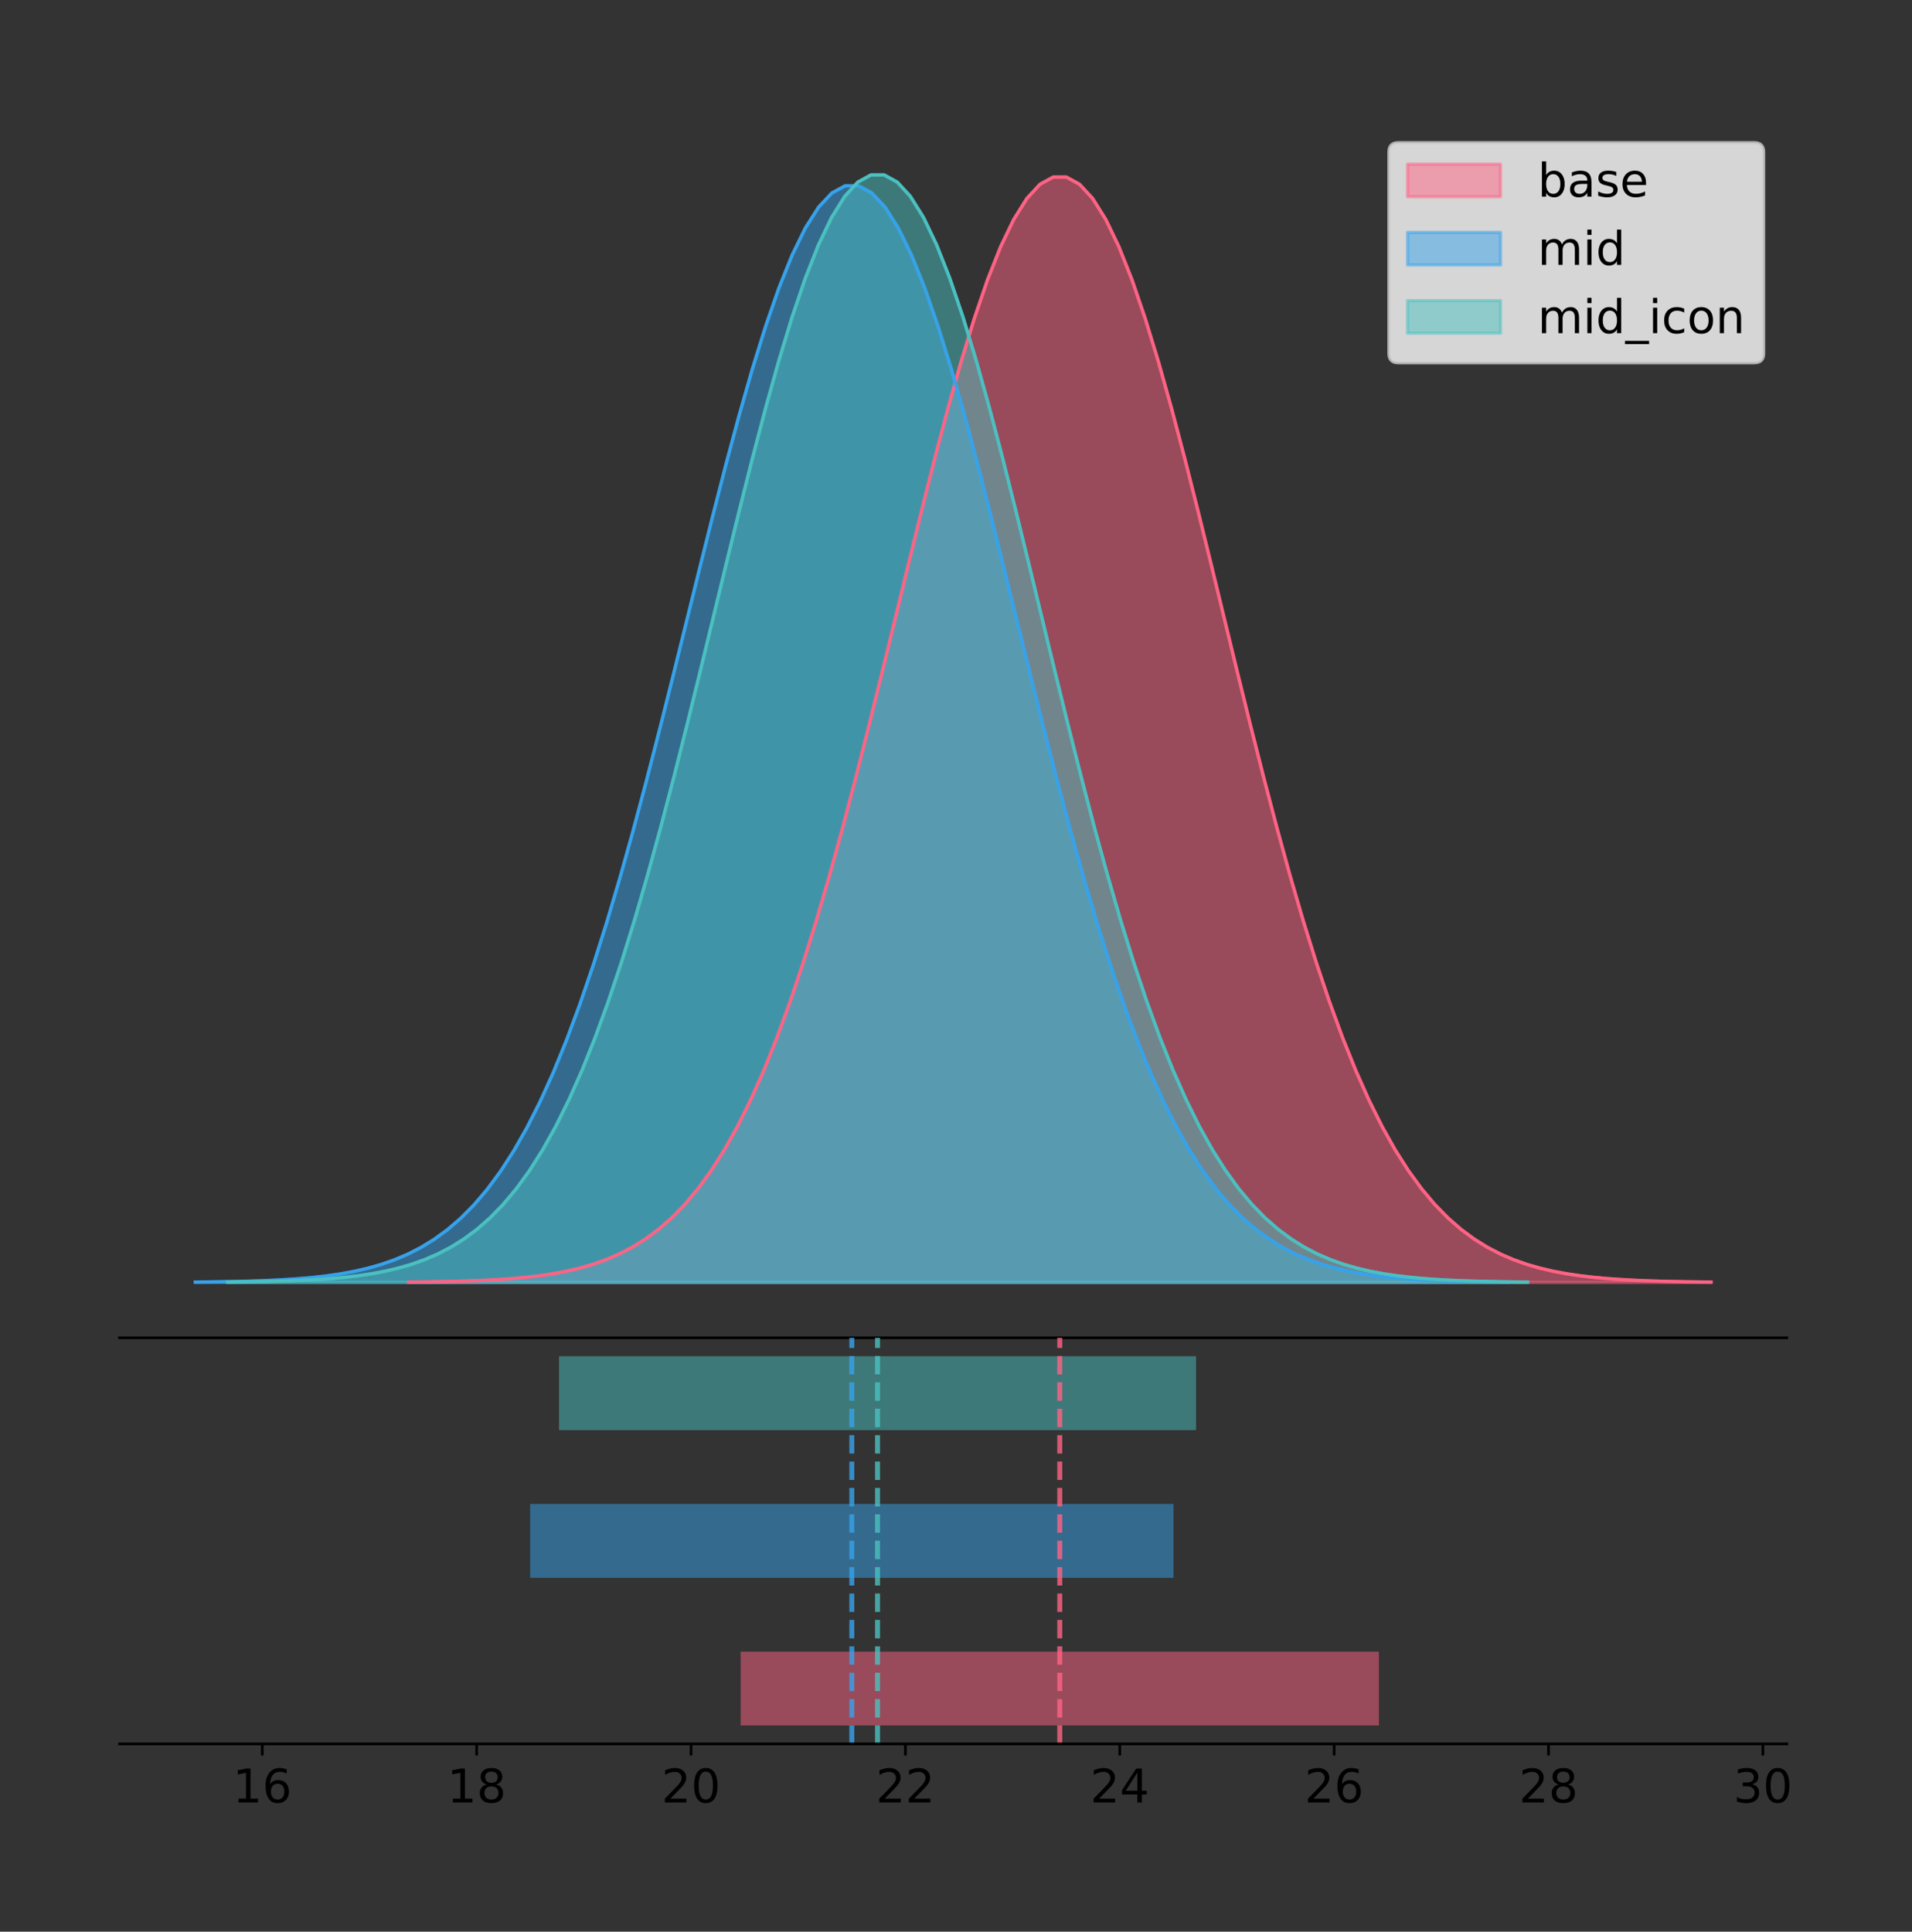 <?xml version="1.0" encoding="utf-8" standalone="no"?>
<!DOCTYPE svg PUBLIC "-//W3C//DTD SVG 1.1//EN"
  "http://www.w3.org/Graphics/SVG/1.1/DTD/svg11.dtd">
<!-- Created with matplotlib (https://matplotlib.org/) -->
<svg height="581.789pt" version="1.1" viewBox="0 0 575.895 581.789" width="575.895pt" xmlns="http://www.w3.org/2000/svg" xmlns:xlink="http://www.w3.org/1999/xlink">
 <rect x="0" y="0" width="575.895" height="581.789" fill="#333333" stroke="none"/>
 <defs>
  <style type="text/css">
*{stroke-linecap:butt;stroke-linejoin:round;}
  </style>
 </defs>
 <g id="figure_1">
  <g id="patch_1">
   <path d="M 0 581.789 
L 575.895 581.789 
L 575.895 0 
L 0 0 
z
" style="fill:none;"/>
  </g>
  <g id="axes_1">
   <g id="patch_2">
    <path d="M 36 402.93 
L 538.2 402.93 
L 538.2 36 
L 36 36 
z
" style="fill:none;"/>
   </g>
   <g id="PolyCollection_1">
    <defs>
     <path d="M 123.028 -195.538 
L 123.028 -195.65 
L 126.992 -195.692 
L 130.955 -195.749 
L 134.918 -195.824 
L 138.881 -195.925 
L 142.844 -196.057 
L 146.807 -196.229 
L 150.77 -196.453 
L 154.733 -196.742 
L 158.696 -197.112 
L 162.659 -197.581 
L 166.622 -198.174 
L 170.585 -198.916 
L 174.548 -199.84 
L 178.511 -200.979 
L 182.475 -202.377 
L 186.438 -204.077 
L 190.401 -206.13 
L 194.364 -208.592 
L 198.327 -211.52 
L 202.29 -214.979 
L 206.253 -219.032 
L 210.216 -223.746 
L 214.179 -229.184 
L 218.142 -235.41 
L 222.105 -242.481 
L 226.068 -250.445 
L 230.031 -259.343 
L 233.995 -269.201 
L 237.958 -280.027 
L 241.921 -291.814 
L 245.884 -304.532 
L 249.847 -318.126 
L 253.81 -332.519 
L 257.773 -347.605 
L 261.736 -363.253 
L 265.699 -379.308 
L 269.662 -395.59 
L 273.625 -411.896 
L 277.588 -428.009 
L 281.551 -443.696 
L 285.514 -458.717 
L 289.478 -472.831 
L 293.441 -485.8 
L 297.404 -497.398 
L 301.367 -507.416 
L 305.33 -515.67 
L 309.293 -522.003 
L 313.256 -526.294 
L 317.219 -528.461 
L 321.182 -528.461 
L 325.145 -526.294 
L 329.108 -522.003 
L 333.071 -515.67 
L 337.034 -507.416 
L 340.998 -497.398 
L 344.961 -485.8 
L 348.924 -472.831 
L 352.887 -458.717 
L 356.85 -443.696 
L 360.813 -428.009 
L 364.776 -411.896 
L 368.739 -395.59 
L 372.702 -379.308 
L 376.665 -363.253 
L 380.628 -347.605 
L 384.591 -332.519 
L 388.554 -318.126 
L 392.517 -304.532 
L 396.481 -291.814 
L 400.444 -280.027 
L 404.407 -269.201 
L 408.37 -259.343 
L 412.333 -250.445 
L 416.296 -242.481 
L 420.259 -235.41 
L 424.222 -229.184 
L 428.185 -223.746 
L 432.148 -219.032 
L 436.111 -214.979 
L 440.074 -211.52 
L 444.037 -208.592 
L 448 -206.13 
L 451.964 -204.077 
L 455.927 -202.377 
L 459.89 -200.979 
L 463.853 -199.84 
L 467.816 -198.916 
L 471.779 -198.174 
L 475.742 -197.581 
L 479.705 -197.112 
L 483.668 -196.742 
L 487.631 -196.453 
L 491.594 -196.229 
L 495.557 -196.057 
L 499.52 -195.925 
L 503.484 -195.824 
L 507.447 -195.749 
L 511.41 -195.692 
L 515.373 -195.65 
L 515.373 -195.538 
L 515.373 -195.538 
L 511.41 -195.538 
L 507.447 -195.538 
L 503.484 -195.538 
L 499.52 -195.538 
L 495.557 -195.538 
L 491.594 -195.538 
L 487.631 -195.538 
L 483.668 -195.538 
L 479.705 -195.538 
L 475.742 -195.538 
L 471.779 -195.538 
L 467.816 -195.538 
L 463.853 -195.538 
L 459.89 -195.538 
L 455.927 -195.538 
L 451.964 -195.538 
L 448 -195.538 
L 444.037 -195.538 
L 440.074 -195.538 
L 436.111 -195.538 
L 432.148 -195.538 
L 428.185 -195.538 
L 424.222 -195.538 
L 420.259 -195.538 
L 416.296 -195.538 
L 412.333 -195.538 
L 408.37 -195.538 
L 404.407 -195.538 
L 400.444 -195.538 
L 396.481 -195.538 
L 392.517 -195.538 
L 388.554 -195.538 
L 384.591 -195.538 
L 380.628 -195.538 
L 376.665 -195.538 
L 372.702 -195.538 
L 368.739 -195.538 
L 364.776 -195.538 
L 360.813 -195.538 
L 356.85 -195.538 
L 352.887 -195.538 
L 348.924 -195.538 
L 344.961 -195.538 
L 340.998 -195.538 
L 337.034 -195.538 
L 333.071 -195.538 
L 329.108 -195.538 
L 325.145 -195.538 
L 321.182 -195.538 
L 317.219 -195.538 
L 313.256 -195.538 
L 309.293 -195.538 
L 305.33 -195.538 
L 301.367 -195.538 
L 297.404 -195.538 
L 293.441 -195.538 
L 289.478 -195.538 
L 285.514 -195.538 
L 281.551 -195.538 
L 277.588 -195.538 
L 273.625 -195.538 
L 269.662 -195.538 
L 265.699 -195.538 
L 261.736 -195.538 
L 257.773 -195.538 
L 253.81 -195.538 
L 249.847 -195.538 
L 245.884 -195.538 
L 241.921 -195.538 
L 237.958 -195.538 
L 233.995 -195.538 
L 230.031 -195.538 
L 226.068 -195.538 
L 222.105 -195.538 
L 218.142 -195.538 
L 214.179 -195.538 
L 210.216 -195.538 
L 206.253 -195.538 
L 202.29 -195.538 
L 198.327 -195.538 
L 194.364 -195.538 
L 190.401 -195.538 
L 186.438 -195.538 
L 182.475 -195.538 
L 178.511 -195.538 
L 174.548 -195.538 
L 170.585 -195.538 
L 166.622 -195.538 
L 162.659 -195.538 
L 158.696 -195.538 
L 154.733 -195.538 
L 150.77 -195.538 
L 146.807 -195.538 
L 142.844 -195.538 
L 138.881 -195.538 
L 134.918 -195.538 
L 130.955 -195.538 
L 126.992 -195.538 
L 123.028 -195.538 
z
" id="m1dd72e7a82" style="stroke:#ff6384;stroke-opacity:0.5;"/>
    </defs>
    <g clip-path="url(#pb964a45604)">
     <use style="fill:#ff6384;fill-opacity:0.5;stroke:#ff6384;stroke-opacity:0.5;" x="0" xlink:href="#m1dd72e7a82" y="581.789"/>
    </g>
   </g>
   <g id="PolyCollection_2">
    <defs>
     <path d="M 58.827 -195.538 
L 58.827 -195.649 
L 62.822 -195.691 
L 66.817 -195.747 
L 70.812 -195.822 
L 74.806 -195.921 
L 78.801 -196.052 
L 82.796 -196.224 
L 86.791 -196.446 
L 90.785 -196.732 
L 94.78 -197.099 
L 98.775 -197.565 
L 102.77 -198.153 
L 106.765 -198.889 
L 110.759 -199.805 
L 114.754 -200.936 
L 118.749 -202.322 
L 122.744 -204.009 
L 126.738 -206.046 
L 130.733 -208.488 
L 134.728 -211.394 
L 138.723 -214.825 
L 142.718 -218.846 
L 146.712 -223.522 
L 150.707 -228.917 
L 154.702 -235.094 
L 158.697 -242.108 
L 162.691 -250.01 
L 166.686 -258.837 
L 170.681 -268.616 
L 174.676 -279.357 
L 178.67 -291.05 
L 182.665 -303.667 
L 186.66 -317.153 
L 190.655 -331.432 
L 194.65 -346.398 
L 198.644 -361.922 
L 202.639 -377.85 
L 206.634 -394.002 
L 210.629 -410.179 
L 214.623 -426.164 
L 218.618 -441.726 
L 222.613 -456.628 
L 226.608 -470.63 
L 230.603 -483.496 
L 234.597 -495.002 
L 238.592 -504.941 
L 242.587 -513.129 
L 246.582 -519.412 
L 250.576 -523.67 
L 254.571 -525.819 
L 258.566 -525.819 
L 262.561 -523.67 
L 266.555 -519.412 
L 270.55 -513.129 
L 274.545 -504.941 
L 278.54 -495.002 
L 282.535 -483.496 
L 286.529 -470.63 
L 290.524 -456.628 
L 294.519 -441.726 
L 298.514 -426.164 
L 302.508 -410.179 
L 306.503 -394.002 
L 310.498 -377.85 
L 314.493 -361.922 
L 318.488 -346.398 
L 322.482 -331.432 
L 326.477 -317.153 
L 330.472 -303.667 
L 334.467 -291.05 
L 338.461 -279.357 
L 342.456 -268.616 
L 346.451 -258.837 
L 350.446 -250.01 
L 354.44 -242.108 
L 358.435 -235.094 
L 362.43 -228.917 
L 366.425 -223.522 
L 370.42 -218.846 
L 374.414 -214.825 
L 378.409 -211.394 
L 382.404 -208.488 
L 386.399 -206.046 
L 390.393 -204.009 
L 394.388 -202.322 
L 398.383 -200.936 
L 402.378 -199.805 
L 406.373 -198.889 
L 410.367 -198.153 
L 414.362 -197.565 
L 418.357 -197.099 
L 422.352 -196.732 
L 426.346 -196.446 
L 430.341 -196.224 
L 434.336 -196.052 
L 438.331 -195.921 
L 442.326 -195.822 
L 446.32 -195.747 
L 450.315 -195.691 
L 454.31 -195.649 
L 454.31 -195.538 
L 454.31 -195.538 
L 450.315 -195.538 
L 446.32 -195.538 
L 442.326 -195.538 
L 438.331 -195.538 
L 434.336 -195.538 
L 430.341 -195.538 
L 426.346 -195.538 
L 422.352 -195.538 
L 418.357 -195.538 
L 414.362 -195.538 
L 410.367 -195.538 
L 406.373 -195.538 
L 402.378 -195.538 
L 398.383 -195.538 
L 394.388 -195.538 
L 390.393 -195.538 
L 386.399 -195.538 
L 382.404 -195.538 
L 378.409 -195.538 
L 374.414 -195.538 
L 370.42 -195.538 
L 366.425 -195.538 
L 362.43 -195.538 
L 358.435 -195.538 
L 354.44 -195.538 
L 350.446 -195.538 
L 346.451 -195.538 
L 342.456 -195.538 
L 338.461 -195.538 
L 334.467 -195.538 
L 330.472 -195.538 
L 326.477 -195.538 
L 322.482 -195.538 
L 318.488 -195.538 
L 314.493 -195.538 
L 310.498 -195.538 
L 306.503 -195.538 
L 302.508 -195.538 
L 298.514 -195.538 
L 294.519 -195.538 
L 290.524 -195.538 
L 286.529 -195.538 
L 282.535 -195.538 
L 278.54 -195.538 
L 274.545 -195.538 
L 270.55 -195.538 
L 266.555 -195.538 
L 262.561 -195.538 
L 258.566 -195.538 
L 254.571 -195.538 
L 250.576 -195.538 
L 246.582 -195.538 
L 242.587 -195.538 
L 238.592 -195.538 
L 234.597 -195.538 
L 230.603 -195.538 
L 226.608 -195.538 
L 222.613 -195.538 
L 218.618 -195.538 
L 214.623 -195.538 
L 210.629 -195.538 
L 206.634 -195.538 
L 202.639 -195.538 
L 198.644 -195.538 
L 194.65 -195.538 
L 190.655 -195.538 
L 186.66 -195.538 
L 182.665 -195.538 
L 178.67 -195.538 
L 174.676 -195.538 
L 170.681 -195.538 
L 166.686 -195.538 
L 162.691 -195.538 
L 158.697 -195.538 
L 154.702 -195.538 
L 150.707 -195.538 
L 146.712 -195.538 
L 142.718 -195.538 
L 138.723 -195.538 
L 134.728 -195.538 
L 130.733 -195.538 
L 126.738 -195.538 
L 122.744 -195.538 
L 118.749 -195.538 
L 114.754 -195.538 
L 110.759 -195.538 
L 106.765 -195.538 
L 102.77 -195.538 
L 98.775 -195.538 
L 94.78 -195.538 
L 90.785 -195.538 
L 86.791 -195.538 
L 82.796 -195.538 
L 78.801 -195.538 
L 74.806 -195.538 
L 70.812 -195.538 
L 66.817 -195.538 
L 62.822 -195.538 
L 58.827 -195.538 
z
" id="mb00fe447ad" style="stroke:#36a2eb;stroke-opacity:0.5;"/>
    </defs>
    <g clip-path="url(#pb964a45604)">
     <use style="fill:#36a2eb;fill-opacity:0.5;stroke:#36a2eb;stroke-opacity:0.5;" x="0" xlink:href="#mb00fe447ad" y="581.789"/>
    </g>
   </g>
   <g id="PolyCollection_3">
    <defs>
     <path d="M 68.527 -195.538 
L 68.527 -195.65 
L 72.482 -195.692 
L 76.437 -195.749 
L 80.393 -195.825 
L 84.348 -195.925 
L 88.304 -196.058 
L 92.259 -196.23 
L 96.214 -196.455 
L 100.17 -196.744 
L 104.125 -197.115 
L 108.08 -197.585 
L 112.036 -198.179 
L 115.991 -198.923 
L 119.946 -199.848 
L 123.902 -200.99 
L 127.857 -202.39 
L 131.812 -204.093 
L 135.768 -206.151 
L 139.723 -208.617 
L 143.678 -211.552 
L 147.634 -215.017 
L 151.589 -219.078 
L 155.545 -223.801 
L 159.5 -229.25 
L 163.455 -235.488 
L 167.411 -242.572 
L 171.366 -250.552 
L 175.321 -259.468 
L 179.277 -269.344 
L 183.232 -280.192 
L 187.187 -292.002 
L 191.143 -304.744 
L 195.098 -318.365 
L 199.053 -332.786 
L 203.009 -347.901 
L 206.964 -363.58 
L 210.92 -379.667 
L 214.875 -395.98 
L 218.83 -412.318 
L 222.786 -428.462 
L 226.741 -444.18 
L 230.696 -459.23 
L 234.652 -473.372 
L 238.607 -486.366 
L 242.562 -497.987 
L 246.518 -508.025 
L 250.473 -516.294 
L 254.428 -522.64 
L 258.384 -526.94 
L 262.339 -529.111 
L 266.295 -529.111 
L 270.25 -526.94 
L 274.205 -522.64 
L 278.161 -516.294 
L 282.116 -508.025 
L 286.071 -497.987 
L 290.027 -486.366 
L 293.982 -473.372 
L 297.937 -459.23 
L 301.893 -444.18 
L 305.848 -428.462 
L 309.803 -412.318 
L 313.759 -395.98 
L 317.714 -379.667 
L 321.67 -363.58 
L 325.625 -347.901 
L 329.58 -332.786 
L 333.536 -318.365 
L 337.491 -304.744 
L 341.446 -292.002 
L 345.402 -280.192 
L 349.357 -269.344 
L 353.312 -259.468 
L 357.268 -250.552 
L 361.223 -242.572 
L 365.178 -235.488 
L 369.134 -229.25 
L 373.089 -223.801 
L 377.044 -219.078 
L 381 -215.017 
L 384.955 -211.552 
L 388.911 -208.617 
L 392.866 -206.151 
L 396.821 -204.093 
L 400.777 -202.39 
L 404.732 -200.99 
L 408.687 -199.848 
L 412.643 -198.923 
L 416.598 -198.179 
L 420.553 -197.585 
L 424.509 -197.115 
L 428.464 -196.744 
L 432.419 -196.455 
L 436.375 -196.23 
L 440.33 -196.058 
L 444.286 -195.925 
L 448.241 -195.825 
L 452.196 -195.749 
L 456.152 -195.692 
L 460.107 -195.65 
L 460.107 -195.538 
L 460.107 -195.538 
L 456.152 -195.538 
L 452.196 -195.538 
L 448.241 -195.538 
L 444.286 -195.538 
L 440.33 -195.538 
L 436.375 -195.538 
L 432.419 -195.538 
L 428.464 -195.538 
L 424.509 -195.538 
L 420.553 -195.538 
L 416.598 -195.538 
L 412.643 -195.538 
L 408.687 -195.538 
L 404.732 -195.538 
L 400.777 -195.538 
L 396.821 -195.538 
L 392.866 -195.538 
L 388.911 -195.538 
L 384.955 -195.538 
L 381 -195.538 
L 377.044 -195.538 
L 373.089 -195.538 
L 369.134 -195.538 
L 365.178 -195.538 
L 361.223 -195.538 
L 357.268 -195.538 
L 353.312 -195.538 
L 349.357 -195.538 
L 345.402 -195.538 
L 341.446 -195.538 
L 337.491 -195.538 
L 333.536 -195.538 
L 329.58 -195.538 
L 325.625 -195.538 
L 321.67 -195.538 
L 317.714 -195.538 
L 313.759 -195.538 
L 309.803 -195.538 
L 305.848 -195.538 
L 301.893 -195.538 
L 297.937 -195.538 
L 293.982 -195.538 
L 290.027 -195.538 
L 286.071 -195.538 
L 282.116 -195.538 
L 278.161 -195.538 
L 274.205 -195.538 
L 270.25 -195.538 
L 266.295 -195.538 
L 262.339 -195.538 
L 258.384 -195.538 
L 254.428 -195.538 
L 250.473 -195.538 
L 246.518 -195.538 
L 242.562 -195.538 
L 238.607 -195.538 
L 234.652 -195.538 
L 230.696 -195.538 
L 226.741 -195.538 
L 222.786 -195.538 
L 218.83 -195.538 
L 214.875 -195.538 
L 210.92 -195.538 
L 206.964 -195.538 
L 203.009 -195.538 
L 199.053 -195.538 
L 195.098 -195.538 
L 191.143 -195.538 
L 187.187 -195.538 
L 183.232 -195.538 
L 179.277 -195.538 
L 175.321 -195.538 
L 171.366 -195.538 
L 167.411 -195.538 
L 163.455 -195.538 
L 159.5 -195.538 
L 155.545 -195.538 
L 151.589 -195.538 
L 147.634 -195.538 
L 143.678 -195.538 
L 139.723 -195.538 
L 135.768 -195.538 
L 131.812 -195.538 
L 127.857 -195.538 
L 123.902 -195.538 
L 119.946 -195.538 
L 115.991 -195.538 
L 112.036 -195.538 
L 108.08 -195.538 
L 104.125 -195.538 
L 100.17 -195.538 
L 96.214 -195.538 
L 92.259 -195.538 
L 88.304 -195.538 
L 84.348 -195.538 
L 80.393 -195.538 
L 76.437 -195.538 
L 72.482 -195.538 
L 68.527 -195.538 
z
" id="md845e3a891" style="stroke:#4bc0c0;stroke-opacity:0.5;"/>
    </defs>
    <g clip-path="url(#pb964a45604)">
     <use style="fill:#4bc0c0;fill-opacity:0.5;stroke:#4bc0c0;stroke-opacity:0.5;" x="0" xlink:href="#md845e3a891" y="581.789"/>
    </g>
   </g>
   <g id="line2d_1">
    <path clip-path="url(#pb964a45604)" d="M 123.028 386.14 
L 126.992 386.097 
L 130.955 386.041 
L 134.918 385.965 
L 138.881 385.865 
L 142.844 385.733 
L 146.807 385.56 
L 150.77 385.336 
L 154.733 385.047 
L 158.696 384.678 
L 162.659 384.208 
L 166.622 383.615 
L 170.585 382.873 
L 174.548 381.95 
L 178.511 380.81 
L 182.475 379.413 
L 186.438 377.713 
L 190.401 375.659 
L 194.364 373.198 
L 198.327 370.269 
L 202.29 366.81 
L 206.253 362.757 
L 210.216 358.044 
L 214.179 352.605 
L 218.142 346.379 
L 222.105 339.309 
L 226.068 331.344 
L 230.031 322.446 
L 233.995 312.589 
L 237.958 301.762 
L 241.921 289.975 
L 245.884 277.258 
L 249.847 263.663 
L 253.81 249.271 
L 257.773 234.185 
L 261.736 218.536 
L 265.699 202.481 
L 269.662 186.2 
L 273.625 169.893 
L 277.588 153.781 
L 281.551 138.094 
L 285.514 123.073 
L 289.478 108.959 
L 293.441 95.99 
L 297.404 84.392 
L 301.367 74.373 
L 305.33 66.12 
L 309.293 59.787 
L 313.256 55.495 
L 317.219 53.328 
L 321.182 53.328 
L 325.145 55.495 
L 329.108 59.787 
L 333.071 66.12 
L 337.034 74.373 
L 340.998 84.392 
L 344.961 95.99 
L 348.924 108.959 
L 352.887 123.073 
L 356.85 138.094 
L 360.813 153.781 
L 364.776 169.893 
L 368.739 186.2 
L 372.702 202.481 
L 376.665 218.536 
L 380.628 234.185 
L 384.591 249.271 
L 388.554 263.663 
L 392.517 277.258 
L 396.481 289.975 
L 400.444 301.762 
L 404.407 312.589 
L 408.37 322.446 
L 412.333 331.344 
L 416.296 339.309 
L 420.259 346.379 
L 424.222 352.605 
L 428.185 358.044 
L 432.148 362.757 
L 436.111 366.81 
L 440.074 370.269 
L 444.037 373.198 
L 448 375.659 
L 451.964 377.713 
L 455.927 379.413 
L 459.89 380.81 
L 463.853 381.95 
L 467.816 382.873 
L 471.779 383.615 
L 475.742 384.208 
L 479.705 384.678 
L 483.668 385.047 
L 487.631 385.336 
L 491.594 385.56 
L 495.557 385.733 
L 499.52 385.865 
L 503.484 385.965 
L 507.447 386.041 
L 511.41 386.097 
L 515.373 386.14 
" style="fill:none;stroke:#ff6384;stroke-linecap:square;"/>
   </g>
   <g id="line2d_2">
    <path clip-path="url(#pb964a45604)" d="M 58.827 386.14 
L 62.822 386.099 
L 66.817 386.042 
L 70.812 385.967 
L 74.806 385.868 
L 78.801 385.737 
L 82.796 385.566 
L 86.791 385.343 
L 90.785 385.057 
L 94.78 384.69 
L 98.775 384.224 
L 102.77 383.636 
L 106.765 382.9 
L 110.759 381.984 
L 114.754 380.853 
L 118.749 379.467 
L 122.744 377.78 
L 126.738 375.743 
L 130.733 373.301 
L 134.728 370.396 
L 138.723 366.965 
L 142.718 362.944 
L 146.712 358.268 
L 150.707 352.872 
L 154.702 346.696 
L 158.697 339.681 
L 162.691 331.78 
L 166.686 322.952 
L 170.681 313.173 
L 174.676 302.433 
L 178.67 290.739 
L 182.665 278.122 
L 186.66 264.636 
L 190.655 250.358 
L 194.65 235.392 
L 198.644 219.867 
L 202.639 203.939 
L 206.634 187.787 
L 210.629 171.61 
L 214.623 155.625 
L 218.618 140.063 
L 222.613 125.161 
L 226.608 111.159 
L 230.603 98.293 
L 234.597 86.787 
L 238.592 76.848 
L 242.587 68.66 
L 246.582 62.377 
L 250.576 58.12 
L 254.571 55.97 
L 258.566 55.97 
L 262.561 58.12 
L 266.555 62.377 
L 270.55 68.66 
L 274.545 76.848 
L 278.54 86.787 
L 282.535 98.293 
L 286.529 111.159 
L 290.524 125.161 
L 294.519 140.063 
L 298.514 155.625 
L 302.508 171.61 
L 306.503 187.787 
L 310.498 203.939 
L 314.493 219.867 
L 318.488 235.392 
L 322.482 250.358 
L 326.477 264.636 
L 330.472 278.122 
L 334.467 290.739 
L 338.461 302.433 
L 342.456 313.173 
L 346.451 322.952 
L 350.446 331.78 
L 354.44 339.681 
L 358.435 346.696 
L 362.43 352.872 
L 366.425 358.268 
L 370.42 362.944 
L 374.414 366.965 
L 378.409 370.396 
L 382.404 373.301 
L 386.399 375.743 
L 390.393 377.78 
L 394.388 379.467 
L 398.383 380.853 
L 402.378 381.984 
L 406.373 382.9 
L 410.367 383.636 
L 414.362 384.224 
L 418.357 384.69 
L 422.352 385.057 
L 426.346 385.343 
L 430.341 385.566 
L 434.336 385.737 
L 438.331 385.868 
L 442.326 385.967 
L 446.32 386.042 
L 450.315 386.099 
L 454.31 386.14 
" style="fill:none;stroke:#36a2eb;stroke-linecap:square;"/>
   </g>
   <g id="line2d_3">
    <path clip-path="url(#pb964a45604)" d="M 68.527 386.139 
L 72.482 386.097 
L 76.437 386.04 
L 80.393 385.965 
L 84.348 385.864 
L 88.304 385.732 
L 92.259 385.559 
L 96.214 385.334 
L 100.17 385.045 
L 104.125 384.675 
L 108.08 384.204 
L 112.036 383.61 
L 115.991 382.867 
L 119.946 381.941 
L 123.902 380.799 
L 127.857 379.399 
L 131.812 377.696 
L 135.768 375.639 
L 139.723 373.172 
L 143.678 370.238 
L 147.634 366.772 
L 151.589 362.711 
L 155.545 357.989 
L 159.5 352.539 
L 163.455 346.301 
L 167.411 339.217 
L 171.366 331.237 
L 175.321 322.322 
L 179.277 312.445 
L 183.232 301.597 
L 187.187 289.787 
L 191.143 277.045 
L 195.098 263.424 
L 199.053 249.004 
L 203.009 233.888 
L 206.964 218.209 
L 210.92 202.123 
L 214.875 185.809 
L 218.83 169.471 
L 222.786 153.327 
L 226.741 137.61 
L 230.696 122.559 
L 234.652 108.418 
L 238.607 95.423 
L 242.562 83.803 
L 246.518 73.765 
L 250.473 65.495 
L 254.428 59.15 
L 258.384 54.85 
L 262.339 52.679 
L 266.295 52.679 
L 270.25 54.85 
L 274.205 59.15 
L 278.161 65.495 
L 282.116 73.765 
L 286.071 83.803 
L 290.027 95.423 
L 293.982 108.418 
L 297.937 122.559 
L 301.893 137.61 
L 305.848 153.327 
L 309.803 169.471 
L 313.759 185.809 
L 317.714 202.123 
L 321.67 218.209 
L 325.625 233.888 
L 329.58 249.004 
L 333.536 263.424 
L 337.491 277.045 
L 341.446 289.787 
L 345.402 301.597 
L 349.357 312.445 
L 353.312 322.322 
L 357.268 331.237 
L 361.223 339.217 
L 365.178 346.301 
L 369.134 352.539 
L 373.089 357.989 
L 377.044 362.711 
L 381 366.772 
L 384.955 370.238 
L 388.911 373.172 
L 392.866 375.639 
L 396.821 377.696 
L 400.777 379.399 
L 404.732 380.799 
L 408.687 381.941 
L 412.643 382.867 
L 416.598 383.61 
L 420.553 384.204 
L 424.509 384.675 
L 428.464 385.045 
L 432.419 385.334 
L 436.375 385.559 
L 440.33 385.732 
L 444.286 385.864 
L 448.241 385.965 
L 452.196 386.04 
L 456.152 386.097 
L 460.107 386.139 
" style="fill:none;stroke:#4bc0c0;stroke-linecap:square;"/>
   </g>
   <g id="patch_3">
    <path d="M 36 402.93 
L 538.2 402.93 
" style="fill:none;stroke:#000000;stroke-linecap:square;stroke-linejoin:miter;stroke-width:0.8;"/>
   </g>
   <g id="legend_1">
    <g id="patch_4">
     <path d="M 421.16 109.237 
L 528.4 109.237 
Q 531.2 109.237 531.2 106.438 
L 531.2 45.8 
Q 531.2 43 528.4 43 
L 421.16 43 
Q 418.36 43 418.36 45.8 
L 418.36 106.438 
Q 418.36 109.237 421.16 109.237 
z
" style="fill:#ffffff;opacity:0.8;stroke:#cccccc;stroke-linejoin:miter;"/>
    </g>
    <g id="patch_5">
     <path d="M 423.96 59.238 
L 451.96 59.238 
L 451.96 49.438 
L 423.96 49.438 
z
" style="fill:#ff6384;opacity:0.5;stroke:#ff6384;stroke-linejoin:miter;"/>
    </g>
    <g id="text_1">
     <!-- base -->
     <defs>
      <path d="M 48.688 27.297 
Q 48.688 37.203 44.609 42.844 
Q 40.531 48.484 33.406 48.484 
Q 26.266 48.484 22.188 42.844 
Q 18.109 37.203 18.109 27.297 
Q 18.109 17.391 22.188 11.75 
Q 26.266 6.109 33.406 6.109 
Q 40.531 6.109 44.609 11.75 
Q 48.688 17.391 48.688 27.297 
z
M 18.109 46.391 
Q 20.953 51.266 25.266 53.625 
Q 29.594 56 35.594 56 
Q 45.562 56 51.781 48.094 
Q 58.016 40.188 58.016 27.297 
Q 58.016 14.406 51.781 6.484 
Q 45.562 -1.422 35.594 -1.422 
Q 29.594 -1.422 25.266 0.953 
Q 20.953 3.328 18.109 8.203 
L 18.109 0 
L 9.078 0 
L 9.078 75.984 
L 18.109 75.984 
z
" id="DejaVuSans-98"/>
      <path d="M 34.281 27.484 
Q 23.391 27.484 19.188 25 
Q 14.984 22.516 14.984 16.5 
Q 14.984 11.719 18.141 8.906 
Q 21.297 6.109 26.703 6.109 
Q 34.188 6.109 38.703 11.406 
Q 43.219 16.703 43.219 25.484 
L 43.219 27.484 
z
M 52.203 31.203 
L 52.203 0 
L 43.219 0 
L 43.219 8.297 
Q 40.141 3.328 35.547 0.953 
Q 30.953 -1.422 24.312 -1.422 
Q 15.922 -1.422 10.953 3.297 
Q 6 8.016 6 15.922 
Q 6 25.141 12.172 29.828 
Q 18.359 34.516 30.609 34.516 
L 43.219 34.516 
L 43.219 35.406 
Q 43.219 41.609 39.141 45 
Q 35.062 48.391 27.688 48.391 
Q 23 48.391 18.547 47.266 
Q 14.109 46.141 10.016 43.891 
L 10.016 52.203 
Q 14.938 54.109 19.578 55.047 
Q 24.219 56 28.609 56 
Q 40.484 56 46.344 49.844 
Q 52.203 43.703 52.203 31.203 
z
" id="DejaVuSans-97"/>
      <path d="M 44.281 53.078 
L 44.281 44.578 
Q 40.484 46.531 36.375 47.5 
Q 32.281 48.484 27.875 48.484 
Q 21.188 48.484 17.844 46.438 
Q 14.5 44.391 14.5 40.281 
Q 14.5 37.156 16.891 35.375 
Q 19.281 33.594 26.516 31.984 
L 29.594 31.297 
Q 39.156 29.25 43.188 25.516 
Q 47.219 21.781 47.219 15.094 
Q 47.219 7.469 41.188 3.016 
Q 35.156 -1.422 24.609 -1.422 
Q 20.219 -1.422 15.453 -0.562 
Q 10.688 0.297 5.422 2 
L 5.422 11.281 
Q 10.406 8.688 15.234 7.391 
Q 20.062 6.109 24.812 6.109 
Q 31.156 6.109 34.562 8.281 
Q 37.984 10.453 37.984 14.406 
Q 37.984 18.062 35.516 20.016 
Q 33.062 21.969 24.703 23.781 
L 21.578 24.516 
Q 13.234 26.266 9.516 29.906 
Q 5.812 33.547 5.812 39.891 
Q 5.812 47.609 11.281 51.797 
Q 16.75 56 26.812 56 
Q 31.781 56 36.172 55.266 
Q 40.578 54.547 44.281 53.078 
z
" id="DejaVuSans-115"/>
      <path d="M 56.203 29.594 
L 56.203 25.203 
L 14.891 25.203 
Q 15.484 15.922 20.484 11.062 
Q 25.484 6.203 34.422 6.203 
Q 39.594 6.203 44.453 7.469 
Q 49.312 8.734 54.109 11.281 
L 54.109 2.781 
Q 49.266 0.734 44.188 -0.344 
Q 39.109 -1.422 33.891 -1.422 
Q 20.797 -1.422 13.156 6.188 
Q 5.516 13.812 5.516 26.812 
Q 5.516 40.234 12.766 48.109 
Q 20.016 56 32.328 56 
Q 43.359 56 49.781 48.891 
Q 56.203 41.797 56.203 29.594 
z
M 47.219 32.234 
Q 47.125 39.594 43.094 43.984 
Q 39.062 48.391 32.422 48.391 
Q 24.906 48.391 20.391 44.141 
Q 15.875 39.891 15.188 32.172 
z
" id="DejaVuSans-101"/>
     </defs>
     <g transform="translate(463.16 59.238)scale(0.14 -0.14)">
      <use xlink:href="#DejaVuSans-98"/>
      <use x="63.477" xlink:href="#DejaVuSans-97"/>
      <use x="124.756" xlink:href="#DejaVuSans-115"/>
      <use x="176.855" xlink:href="#DejaVuSans-101"/>
     </g>
    </g>
    <g id="patch_6">
     <path d="M 423.96 79.787 
L 451.96 79.787 
L 451.96 69.987 
L 423.96 69.987 
z
" style="fill:#36a2eb;opacity:0.5;stroke:#36a2eb;stroke-linejoin:miter;"/>
    </g>
    <g id="text_2">
     <!-- mid -->
     <defs>
      <path d="M 52 44.188 
Q 55.375 50.25 60.062 53.125 
Q 64.75 56 71.094 56 
Q 79.641 56 84.281 50.016 
Q 88.922 44.047 88.922 33.016 
L 88.922 0 
L 79.891 0 
L 79.891 32.719 
Q 79.891 40.578 77.094 44.375 
Q 74.312 48.188 68.609 48.188 
Q 61.625 48.188 57.562 43.547 
Q 53.516 38.922 53.516 30.906 
L 53.516 0 
L 44.484 0 
L 44.484 32.719 
Q 44.484 40.625 41.703 44.406 
Q 38.922 48.188 33.109 48.188 
Q 26.219 48.188 22.156 43.531 
Q 18.109 38.875 18.109 30.906 
L 18.109 0 
L 9.078 0 
L 9.078 54.688 
L 18.109 54.688 
L 18.109 46.188 
Q 21.188 51.219 25.484 53.609 
Q 29.781 56 35.688 56 
Q 41.656 56 45.828 52.969 
Q 50 49.953 52 44.188 
z
" id="DejaVuSans-109"/>
      <path d="M 9.422 54.688 
L 18.406 54.688 
L 18.406 0 
L 9.422 0 
z
M 9.422 75.984 
L 18.406 75.984 
L 18.406 64.594 
L 9.422 64.594 
z
" id="DejaVuSans-105"/>
      <path d="M 45.406 46.391 
L 45.406 75.984 
L 54.391 75.984 
L 54.391 0 
L 45.406 0 
L 45.406 8.203 
Q 42.578 3.328 38.25 0.953 
Q 33.938 -1.422 27.875 -1.422 
Q 17.969 -1.422 11.734 6.484 
Q 5.516 14.406 5.516 27.297 
Q 5.516 40.188 11.734 48.094 
Q 17.969 56 27.875 56 
Q 33.938 56 38.25 53.625 
Q 42.578 51.266 45.406 46.391 
z
M 14.797 27.297 
Q 14.797 17.391 18.875 11.75 
Q 22.953 6.109 30.078 6.109 
Q 37.203 6.109 41.297 11.75 
Q 45.406 17.391 45.406 27.297 
Q 45.406 37.203 41.297 42.844 
Q 37.203 48.484 30.078 48.484 
Q 22.953 48.484 18.875 42.844 
Q 14.797 37.203 14.797 27.297 
z
" id="DejaVuSans-100"/>
     </defs>
     <g transform="translate(463.16 79.787)scale(0.14 -0.14)">
      <use xlink:href="#DejaVuSans-109"/>
      <use x="97.412" xlink:href="#DejaVuSans-105"/>
      <use x="125.195" xlink:href="#DejaVuSans-100"/>
     </g>
    </g>
    <g id="patch_7">
     <path d="M 423.96 100.337 
L 451.96 100.337 
L 451.96 90.537 
L 423.96 90.537 
z
" style="fill:#4bc0c0;opacity:0.5;stroke:#4bc0c0;stroke-linejoin:miter;"/>
    </g>
    <g id="text_3">
     <!-- mid_icon -->
     <defs>
      <path d="M 50.984 -16.609 
L 50.984 -23.578 
L -0.984 -23.578 
L -0.984 -16.609 
z
" id="DejaVuSans-95"/>
      <path d="M 48.781 52.594 
L 48.781 44.188 
Q 44.969 46.297 41.141 47.344 
Q 37.312 48.391 33.406 48.391 
Q 24.656 48.391 19.812 42.844 
Q 14.984 37.312 14.984 27.297 
Q 14.984 17.281 19.812 11.734 
Q 24.656 6.203 33.406 6.203 
Q 37.312 6.203 41.141 7.25 
Q 44.969 8.297 48.781 10.406 
L 48.781 2.094 
Q 45.016 0.344 40.984 -0.531 
Q 36.969 -1.422 32.422 -1.422 
Q 20.062 -1.422 12.781 6.344 
Q 5.516 14.109 5.516 27.297 
Q 5.516 40.672 12.859 48.328 
Q 20.219 56 33.016 56 
Q 37.156 56 41.109 55.141 
Q 45.062 54.297 48.781 52.594 
z
" id="DejaVuSans-99"/>
      <path d="M 30.609 48.391 
Q 23.391 48.391 19.188 42.75 
Q 14.984 37.109 14.984 27.297 
Q 14.984 17.484 19.156 11.844 
Q 23.344 6.203 30.609 6.203 
Q 37.797 6.203 41.984 11.859 
Q 46.188 17.531 46.188 27.297 
Q 46.188 37.016 41.984 42.703 
Q 37.797 48.391 30.609 48.391 
z
M 30.609 56 
Q 42.328 56 49.016 48.375 
Q 55.719 40.766 55.719 27.297 
Q 55.719 13.875 49.016 6.219 
Q 42.328 -1.422 30.609 -1.422 
Q 18.844 -1.422 12.172 6.219 
Q 5.516 13.875 5.516 27.297 
Q 5.516 40.766 12.172 48.375 
Q 18.844 56 30.609 56 
z
" id="DejaVuSans-111"/>
      <path d="M 54.891 33.016 
L 54.891 0 
L 45.906 0 
L 45.906 32.719 
Q 45.906 40.484 42.875 44.328 
Q 39.844 48.188 33.797 48.188 
Q 26.516 48.188 22.312 43.547 
Q 18.109 38.922 18.109 30.906 
L 18.109 0 
L 9.078 0 
L 9.078 54.688 
L 18.109 54.688 
L 18.109 46.188 
Q 21.344 51.125 25.703 53.562 
Q 30.078 56 35.797 56 
Q 45.219 56 50.047 50.172 
Q 54.891 44.344 54.891 33.016 
z
" id="DejaVuSans-110"/>
     </defs>
     <g transform="translate(463.16 100.337)scale(0.14 -0.14)">
      <use xlink:href="#DejaVuSans-109"/>
      <use x="97.412" xlink:href="#DejaVuSans-105"/>
      <use x="125.195" xlink:href="#DejaVuSans-100"/>
      <use x="188.672" xlink:href="#DejaVuSans-95"/>
      <use x="238.672" xlink:href="#DejaVuSans-105"/>
      <use x="266.455" xlink:href="#DejaVuSans-99"/>
      <use x="321.436" xlink:href="#DejaVuSans-111"/>
      <use x="382.617" xlink:href="#DejaVuSans-110"/>
     </g>
    </g>
   </g>
  </g>
  <g id="axes_2">
   <g id="patch_8">
    <path d="M 36 525.24 
L 538.2 525.24 
L 538.2 402.93 
L 36 402.93 
z
" style="fill:none;"/>
   </g>
   <g id="patch_9">
    <path clip-path="url(#p0ba86341a5)" d="M 223.076 519.68 
L 415.325 519.68 
L 415.325 497.442 
L 223.076 497.442 
z
" style="fill:#ff6384;opacity:0.5;"/>
   </g>
   <g id="patch_10">
    <path clip-path="url(#p0ba86341a5)" d="M 159.675 475.204 
L 353.462 475.204 
L 353.462 452.966 
L 159.675 452.966 
z
" style="fill:#36a2eb;opacity:0.5;"/>
   </g>
   <g id="patch_11">
    <path clip-path="url(#p0ba86341a5)" d="M 168.38 430.728 
L 360.254 430.728 
L 360.254 408.49 
L 168.38 408.49 
z
" style="fill:#4bc0c0;opacity:0.5;"/>
   </g>
   <g id="matplotlib.axis_1">
    <g id="xtick_1">
     <g id="line2d_4">
      <defs>
       <path d="M 0 0 
L 0 3.5 
" id="mc75805d0cd" style="stroke:#000000;stroke-width:0.8;"/>
      </defs>
      <g>
       <use style="stroke:#000000;stroke-width:0.8;" x="79.003" xlink:href="#mc75805d0cd" y="525.24"/>
      </g>
     </g>
     <g id="text_4">
      <!-- 16 -->
      <defs>
       <path d="M 12.406 8.297 
L 28.516 8.297 
L 28.516 63.922 
L 10.984 60.406 
L 10.984 69.391 
L 28.422 72.906 
L 38.281 72.906 
L 38.281 8.297 
L 54.391 8.297 
L 54.391 0 
L 12.406 0 
z
" id="DejaVuSans-49"/>
       <path d="M 33.016 40.375 
Q 26.375 40.375 22.484 35.828 
Q 18.609 31.297 18.609 23.391 
Q 18.609 15.531 22.484 10.953 
Q 26.375 6.391 33.016 6.391 
Q 39.656 6.391 43.531 10.953 
Q 47.406 15.531 47.406 23.391 
Q 47.406 31.297 43.531 35.828 
Q 39.656 40.375 33.016 40.375 
z
M 52.594 71.297 
L 52.594 62.312 
Q 48.875 64.062 45.094 64.984 
Q 41.312 65.922 37.594 65.922 
Q 27.828 65.922 22.672 59.328 
Q 17.531 52.734 16.797 39.406 
Q 19.672 43.656 24.016 45.922 
Q 28.375 48.188 33.594 48.188 
Q 44.578 48.188 50.953 41.516 
Q 57.328 34.859 57.328 23.391 
Q 57.328 12.156 50.688 5.359 
Q 44.047 -1.422 33.016 -1.422 
Q 20.359 -1.422 13.672 8.266 
Q 6.984 17.969 6.984 36.375 
Q 6.984 53.656 15.188 63.938 
Q 23.391 74.219 37.203 74.219 
Q 40.922 74.219 44.703 73.484 
Q 48.484 72.75 52.594 71.297 
z
" id="DejaVuSans-54"/>
      </defs>
      <g transform="translate(70.096 542.878)scale(0.14 -0.14)">
       <use xlink:href="#DejaVuSans-49"/>
       <use x="63.623" xlink:href="#DejaVuSans-54"/>
      </g>
     </g>
    </g>
    <g id="xtick_2">
     <g id="line2d_5">
      <g>
       <use style="stroke:#000000;stroke-width:0.8;" x="143.573" xlink:href="#mc75805d0cd" y="525.24"/>
      </g>
     </g>
     <g id="text_5">
      <!-- 18 -->
      <defs>
       <path d="M 31.781 34.625 
Q 24.75 34.625 20.719 30.859 
Q 16.703 27.094 16.703 20.516 
Q 16.703 13.922 20.719 10.156 
Q 24.75 6.391 31.781 6.391 
Q 38.812 6.391 42.859 10.172 
Q 46.922 13.969 46.922 20.516 
Q 46.922 27.094 42.891 30.859 
Q 38.875 34.625 31.781 34.625 
z
M 21.922 38.812 
Q 15.578 40.375 12.031 44.719 
Q 8.5 49.078 8.5 55.328 
Q 8.5 64.062 14.719 69.141 
Q 20.953 74.219 31.781 74.219 
Q 42.672 74.219 48.875 69.141 
Q 55.078 64.062 55.078 55.328 
Q 55.078 49.078 51.531 44.719 
Q 48 40.375 41.703 38.812 
Q 48.828 37.156 52.797 32.312 
Q 56.781 27.484 56.781 20.516 
Q 56.781 9.906 50.312 4.234 
Q 43.844 -1.422 31.781 -1.422 
Q 19.734 -1.422 13.25 4.234 
Q 6.781 9.906 6.781 20.516 
Q 6.781 27.484 10.781 32.312 
Q 14.797 37.156 21.922 38.812 
z
M 18.312 54.391 
Q 18.312 48.734 21.844 45.562 
Q 25.391 42.391 31.781 42.391 
Q 38.141 42.391 41.719 45.562 
Q 45.312 48.734 45.312 54.391 
Q 45.312 60.062 41.719 63.234 
Q 38.141 66.406 31.781 66.406 
Q 25.391 66.406 21.844 63.234 
Q 18.312 60.062 18.312 54.391 
z
" id="DejaVuSans-56"/>
      </defs>
      <g transform="translate(134.665 542.878)scale(0.14 -0.14)">
       <use xlink:href="#DejaVuSans-49"/>
       <use x="63.623" xlink:href="#DejaVuSans-56"/>
      </g>
     </g>
    </g>
    <g id="xtick_3">
     <g id="line2d_6">
      <g>
       <use style="stroke:#000000;stroke-width:0.8;" x="208.142" xlink:href="#mc75805d0cd" y="525.24"/>
      </g>
     </g>
     <g id="text_6">
      <!-- 20 -->
      <defs>
       <path d="M 19.188 8.297 
L 53.609 8.297 
L 53.609 0 
L 7.328 0 
L 7.328 8.297 
Q 12.938 14.109 22.625 23.891 
Q 32.328 33.688 34.812 36.531 
Q 39.547 41.844 41.422 45.531 
Q 43.312 49.219 43.312 52.781 
Q 43.312 58.594 39.234 62.25 
Q 35.156 65.922 28.609 65.922 
Q 23.969 65.922 18.812 64.312 
Q 13.672 62.703 7.812 59.422 
L 7.812 69.391 
Q 13.766 71.781 18.938 73 
Q 24.125 74.219 28.422 74.219 
Q 39.75 74.219 46.484 68.547 
Q 53.219 62.891 53.219 53.422 
Q 53.219 48.922 51.531 44.891 
Q 49.859 40.875 45.406 35.406 
Q 44.188 33.984 37.641 27.219 
Q 31.109 20.453 19.188 8.297 
z
" id="DejaVuSans-50"/>
       <path d="M 31.781 66.406 
Q 24.172 66.406 20.328 58.906 
Q 16.5 51.422 16.5 36.375 
Q 16.5 21.391 20.328 13.891 
Q 24.172 6.391 31.781 6.391 
Q 39.453 6.391 43.281 13.891 
Q 47.125 21.391 47.125 36.375 
Q 47.125 51.422 43.281 58.906 
Q 39.453 66.406 31.781 66.406 
z
M 31.781 74.219 
Q 44.047 74.219 50.516 64.516 
Q 56.984 54.828 56.984 36.375 
Q 56.984 17.969 50.516 8.266 
Q 44.047 -1.422 31.781 -1.422 
Q 19.531 -1.422 13.062 8.266 
Q 6.594 17.969 6.594 36.375 
Q 6.594 54.828 13.062 64.516 
Q 19.531 74.219 31.781 74.219 
z
" id="DejaVuSans-48"/>
      </defs>
      <g transform="translate(199.234 542.878)scale(0.14 -0.14)">
       <use xlink:href="#DejaVuSans-50"/>
       <use x="63.623" xlink:href="#DejaVuSans-48"/>
      </g>
     </g>
    </g>
    <g id="xtick_4">
     <g id="line2d_7">
      <g>
       <use style="stroke:#000000;stroke-width:0.8;" x="272.711" xlink:href="#mc75805d0cd" y="525.24"/>
      </g>
     </g>
     <g id="text_7">
      <!-- 22 -->
      <g transform="translate(263.803 542.878)scale(0.14 -0.14)">
       <use xlink:href="#DejaVuSans-50"/>
       <use x="63.623" xlink:href="#DejaVuSans-50"/>
      </g>
     </g>
    </g>
    <g id="xtick_5">
     <g id="line2d_8">
      <g>
       <use style="stroke:#000000;stroke-width:0.8;" x="337.28" xlink:href="#mc75805d0cd" y="525.24"/>
      </g>
     </g>
     <g id="text_8">
      <!-- 24 -->
      <defs>
       <path d="M 37.797 64.312 
L 12.891 25.391 
L 37.797 25.391 
z
M 35.203 72.906 
L 47.609 72.906 
L 47.609 25.391 
L 58.016 25.391 
L 58.016 17.188 
L 47.609 17.188 
L 47.609 0 
L 37.797 0 
L 37.797 17.188 
L 4.891 17.188 
L 4.891 26.703 
z
" id="DejaVuSans-52"/>
      </defs>
      <g transform="translate(328.372 542.878)scale(0.14 -0.14)">
       <use xlink:href="#DejaVuSans-50"/>
       <use x="63.623" xlink:href="#DejaVuSans-52"/>
      </g>
     </g>
    </g>
    <g id="xtick_6">
     <g id="line2d_9">
      <g>
       <use style="stroke:#000000;stroke-width:0.8;" x="401.849" xlink:href="#mc75805d0cd" y="525.24"/>
      </g>
     </g>
     <g id="text_9">
      <!-- 26 -->
      <g transform="translate(392.942 542.878)scale(0.14 -0.14)">
       <use xlink:href="#DejaVuSans-50"/>
       <use x="63.623" xlink:href="#DejaVuSans-54"/>
      </g>
     </g>
    </g>
    <g id="xtick_7">
     <g id="line2d_10">
      <g>
       <use style="stroke:#000000;stroke-width:0.8;" x="466.418" xlink:href="#mc75805d0cd" y="525.24"/>
      </g>
     </g>
     <g id="text_10">
      <!-- 28 -->
      <g transform="translate(457.511 542.878)scale(0.14 -0.14)">
       <use xlink:href="#DejaVuSans-50"/>
       <use x="63.623" xlink:href="#DejaVuSans-56"/>
      </g>
     </g>
    </g>
    <g id="xtick_8">
     <g id="line2d_11">
      <g>
       <use style="stroke:#000000;stroke-width:0.8;" x="530.987" xlink:href="#mc75805d0cd" y="525.24"/>
      </g>
     </g>
     <g id="text_11">
      <!-- 30 -->
      <defs>
       <path d="M 40.578 39.312 
Q 47.656 37.797 51.625 33 
Q 55.609 28.219 55.609 21.188 
Q 55.609 10.406 48.188 4.484 
Q 40.766 -1.422 27.094 -1.422 
Q 22.516 -1.422 17.656 -0.516 
Q 12.797 0.391 7.625 2.203 
L 7.625 11.719 
Q 11.719 9.328 16.594 8.109 
Q 21.484 6.891 26.812 6.891 
Q 36.078 6.891 40.938 10.547 
Q 45.797 14.203 45.797 21.188 
Q 45.797 27.641 41.281 31.266 
Q 36.766 34.906 28.719 34.906 
L 20.219 34.906 
L 20.219 43.016 
L 29.109 43.016 
Q 36.375 43.016 40.234 45.922 
Q 44.094 48.828 44.094 54.297 
Q 44.094 59.906 40.109 62.906 
Q 36.141 65.922 28.719 65.922 
Q 24.656 65.922 20.016 65.031 
Q 15.375 64.156 9.812 62.312 
L 9.812 71.094 
Q 15.438 72.656 20.344 73.438 
Q 25.25 74.219 29.594 74.219 
Q 40.828 74.219 47.359 69.109 
Q 53.906 64.016 53.906 55.328 
Q 53.906 49.266 50.438 45.094 
Q 46.969 40.922 40.578 39.312 
z
" id="DejaVuSans-51"/>
      </defs>
      <g transform="translate(522.08 542.878)scale(0.14 -0.14)">
       <use xlink:href="#DejaVuSans-51"/>
       <use x="63.623" xlink:href="#DejaVuSans-48"/>
      </g>
     </g>
    </g>
   </g>
   <g id="line2d_12">
    <path clip-path="url(#p0ba86341a5)" d="M 319.201 525.24 
L 319.201 402.93 
" style="fill:none;stroke:#ff6384;stroke-dasharray:5.55,2.4;stroke-dashoffset:0;stroke-opacity:0.8;stroke-width:1.5;"/>
   </g>
   <g id="line2d_13">
    <path clip-path="url(#p0ba86341a5)" d="M 256.569 525.24 
L 256.569 402.93 
" style="fill:none;stroke:#36a2eb;stroke-dasharray:5.55,2.4;stroke-dashoffset:0;stroke-opacity:0.8;stroke-width:1.5;"/>
   </g>
   <g id="line2d_14">
    <path clip-path="url(#p0ba86341a5)" d="M 264.317 525.24 
L 264.317 402.93 
" style="fill:none;stroke:#4bc0c0;stroke-dasharray:5.55,2.4;stroke-dashoffset:0;stroke-opacity:0.8;stroke-width:1.5;"/>
   </g>
   <g id="patch_12">
    <path d="M 36 525.24 
L 538.2 525.24 
" style="fill:none;stroke:#000000;stroke-linecap:square;stroke-linejoin:miter;stroke-width:0.8;"/>
   </g>
  </g>
 </g>
 <defs>
  <clipPath id="pb964a45604">
   <rect height="366.93" width="502.2" x="36" y="36"/>
  </clipPath>
  <clipPath id="p0ba86341a5">
   <rect height="122.31" width="502.2" x="36" y="402.93"/>
  </clipPath>
 </defs>
</svg>
